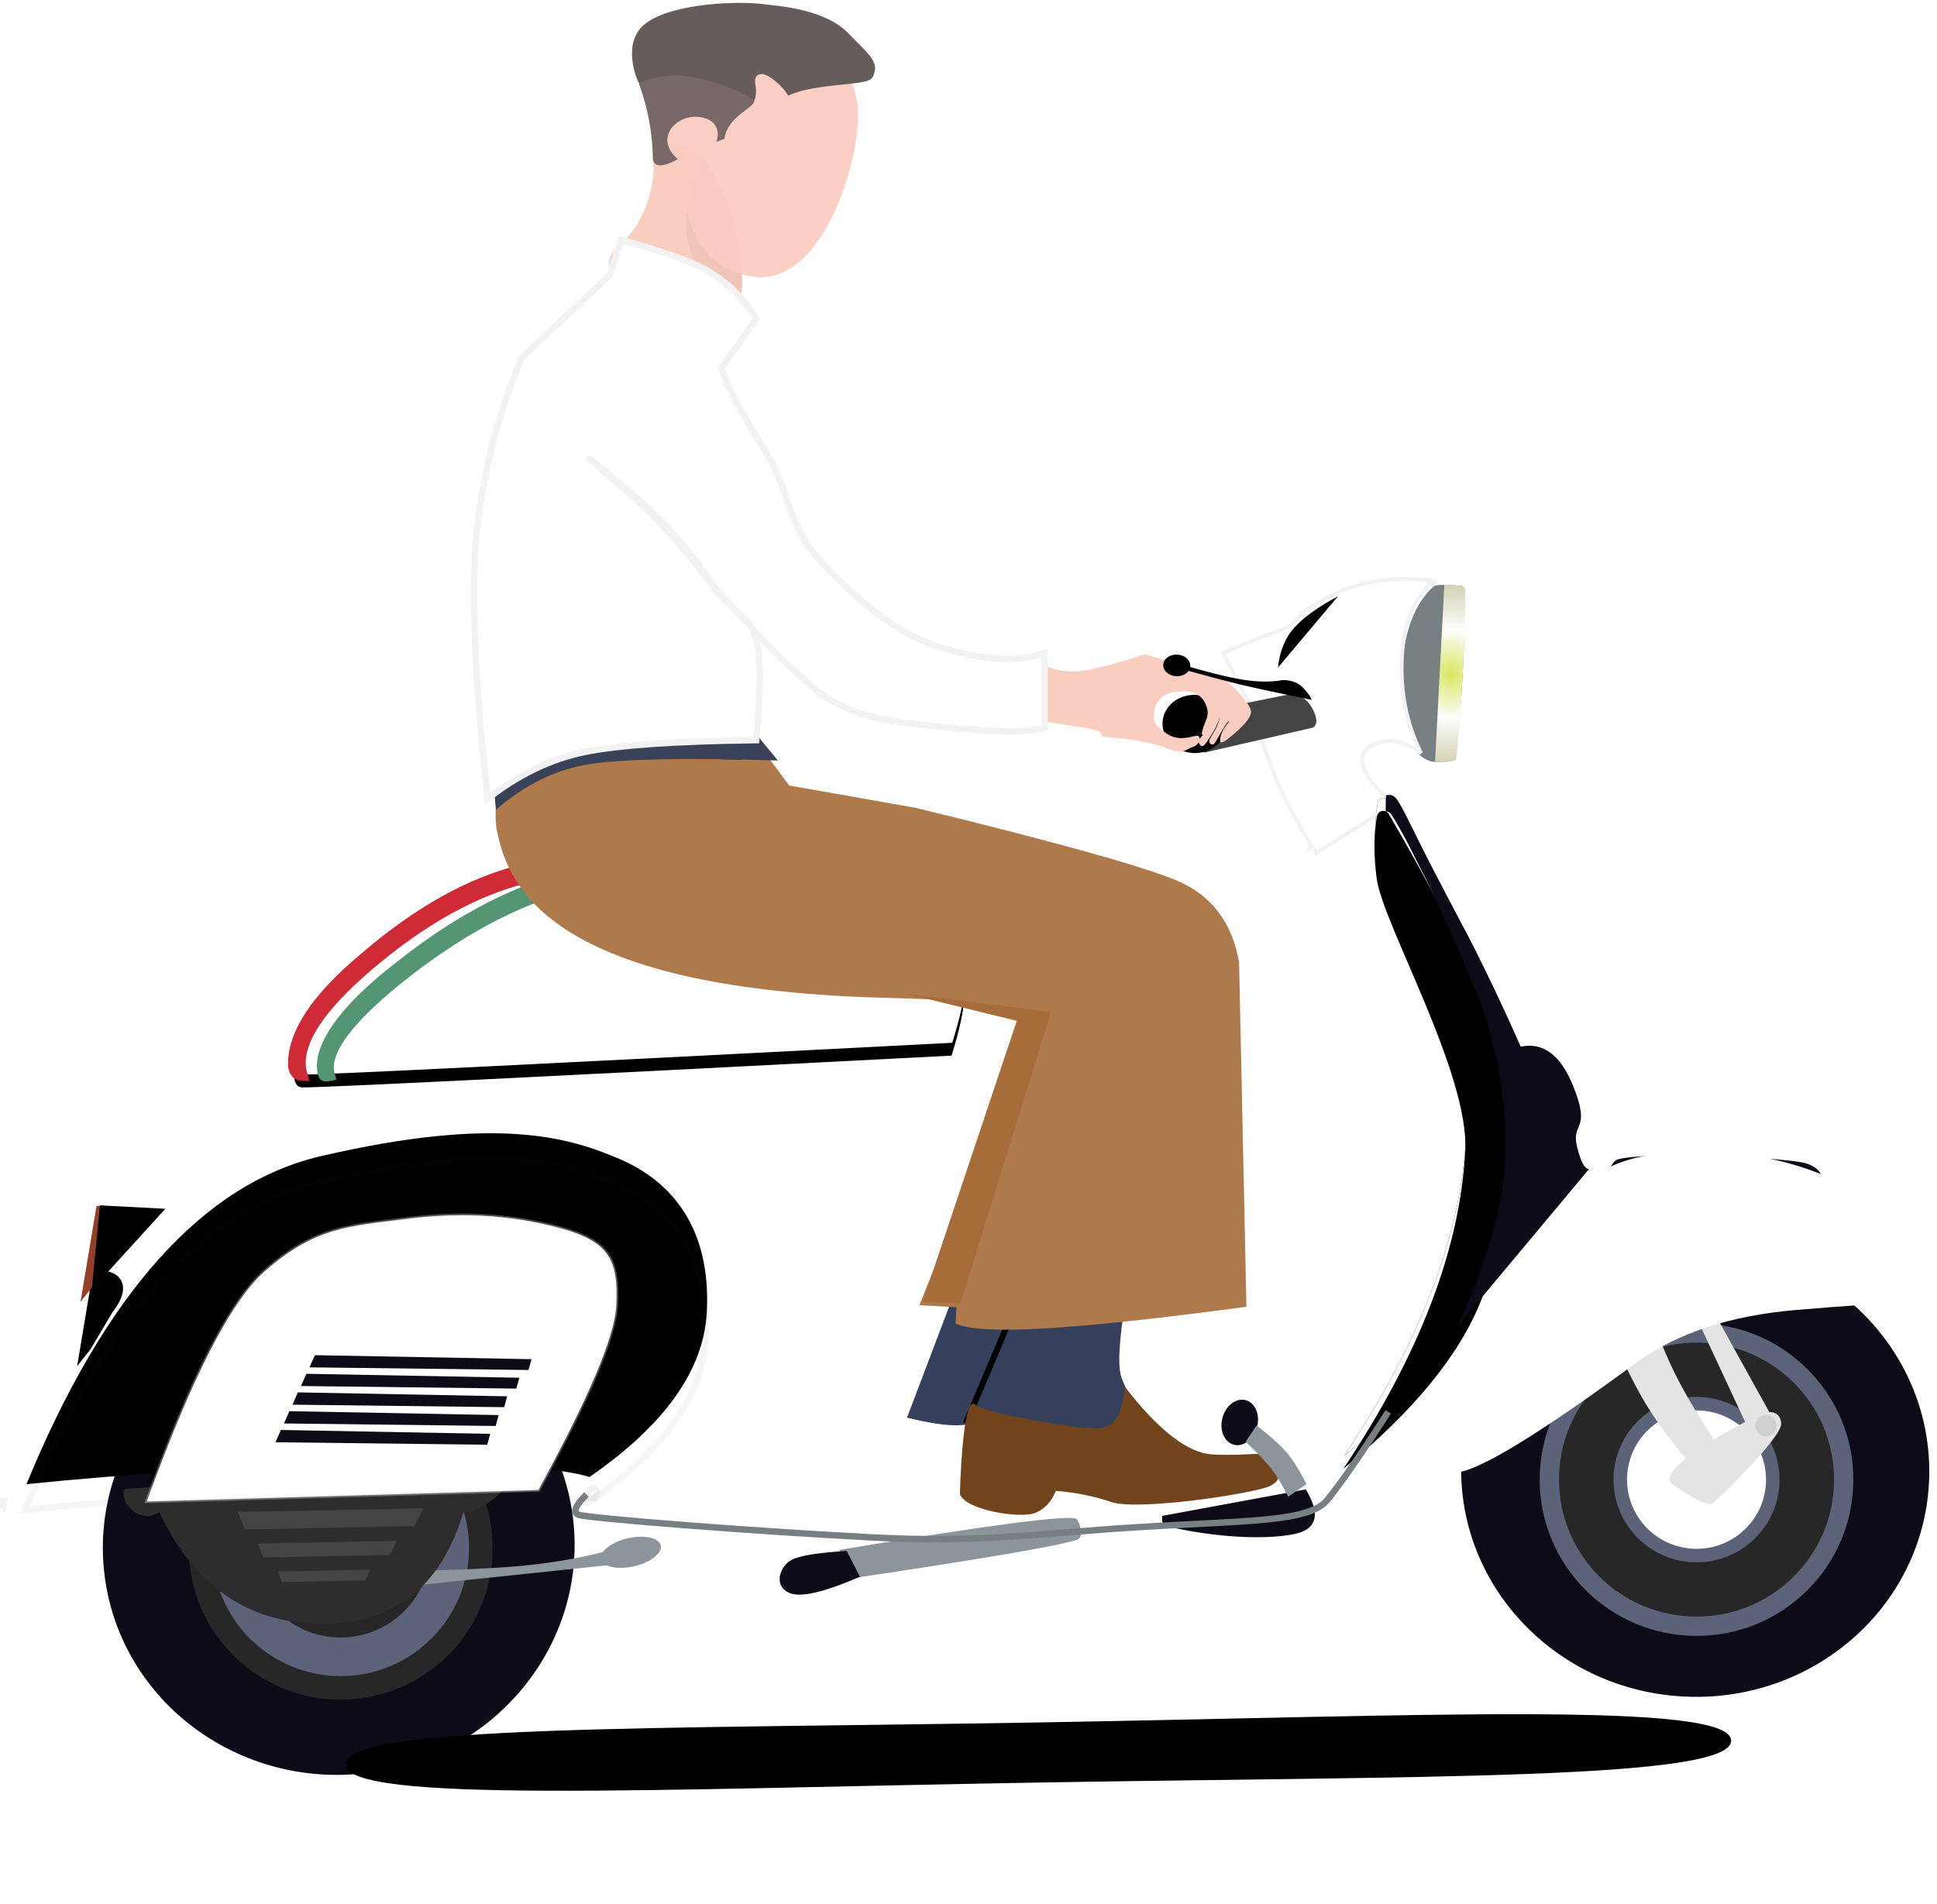 <?xml version="1.0" encoding="UTF-8"?>
<svg width="301px" height="296px" viewBox="0 0 301 296" version="1.1" xmlns="http://www.w3.org/2000/svg" xmlns:xlink="http://www.w3.org/1999/xlink">
    <!-- Generator: Sketch 52.6 (67491) - http://www.bohemiancoding.com/sketch -->
    <title>Vespa and Driver</title>
    <desc>Created with Sketch.</desc>
    <defs>
        <path d="M1.706,0.13 L0.001,15.17 L1.959,12.402 L5.041,6.528 C6.45,4.495 6.837,2.87 6.203,1.652 C5.568,0.435 4.069,-0.072 1.706,0.13 Z" id="path-1"></path>
        <filter x="-235.5%" y="-53.0%" width="551.0%" height="367.0%" filterUnits="objectBoundingBox" id="filter-2">
            <feMorphology radius="1.5" operator="dilate" in="SourceAlpha" result="shadowSpreadOuter1"></feMorphology>
            <feOffset dx="0" dy="10" in="shadowSpreadOuter1" result="shadowOffsetOuter1"></feOffset>
            <feGaussianBlur stdDeviation="1.5" in="shadowOffsetOuter1" result="shadowBlurOuter1"></feGaussianBlur>
            <feColorMatrix values="0 0 0 0 0.576   0 0 0 0 0.251   0 0 0 0 0.157  0 0 0 0.363 0" type="matrix" in="shadowBlurOuter1"></feColorMatrix>
        </filter>
        <radialGradient cx="50%" cy="50%" fx="50%" fy="50%" r="771.094%" gradientTransform="translate(0.5,0.5),scale(1,0.13),rotate(90),translate(-0.5,-0.5)" id="radialGradient-3">
            <stop stop-color="#D9E75F" offset="0%"></stop>
            <stop stop-color="#FDFDFD" offset="24.999%"></stop>
            <stop stop-color="#7E7F22" offset="100%"></stop>
        </radialGradient>
        <path d="M17.416,1.754 C14.529,3.487 12.386,5.191 10.988,6.865 C9.59,8.539 8.821,10.69 8.681,13.316" id="path-4"></path>
        <filter x="-28.6%" y="-13.0%" width="157.2%" height="151.9%" filterUnits="objectBoundingBox" id="filter-5">
            <feOffset dx="0" dy="2" in="SourceAlpha" result="shadowOffsetOuter1"></feOffset>
            <feGaussianBlur stdDeviation="0.5" in="shadowOffsetOuter1" result="shadowBlurOuter1"></feGaussianBlur>
            <feColorMatrix values="0 0 0 0 0.678   0 0 0 0 0.625   0 0 0 0 0.625  0 0 0 0.194 0" type="matrix" in="shadowBlurOuter1"></feColorMatrix>
        </filter>
        <path d="M209.066,221.411 C219.555,211.818 226.233,202.7 229.098,194.057 C233.397,181.092 234.657,173.47 232.255,160.895 C230.82,153.384 224.562,140.938 213.481,123.557 C212.952,122.728 212.058,121.345 210.797,119.407 L210.797,119.407 C210.496,118.944 209.876,118.813 209.413,119.114 C209.165,119.276 209.001,119.539 208.966,119.833 C208.622,122.682 208.775,125.891 209.425,129.459 C210.701,136.459 225.394,158.996 225.394,171.053 C225.394,186.328 219.951,203.114 209.066,221.411 Z" id="path-6"></path>
        <filter x="-18.5%" y="-1.3%" width="124.6%" height="106.7%" filterUnits="objectBoundingBox" id="filter-7">
            <feMorphology radius="0.5" operator="dilate" in="SourceAlpha" result="shadowSpreadOuter1"></feMorphology>
            <feOffset dx="0" dy="0" in="shadowSpreadOuter1" result="shadowOffsetOuter1"></feOffset>
            <feColorMatrix values="0 0 0 0 0.471   0 0 0 0 0.498   0 0 0 0 0.514  0 0 0 0.992 0" type="matrix" in="shadowOffsetOuter1"></feColorMatrix>
        </filter>
        <filter x="-20.6%" y="-1.8%" width="128.7%" height="107.7%" filterUnits="objectBoundingBox" id="filter-8">
            <feOffset dx="0" dy="2" in="SourceAlpha" result="shadowOffsetInner1"></feOffset>
            <feComposite in="shadowOffsetInner1" in2="SourceAlpha" operator="arithmetic" k2="-1" k3="1" result="shadowInnerInner1"></feComposite>
            <feColorMatrix values="0 0 0 0 0.471   0 0 0 0 0.498   0 0 0 0 0.514  0 0 0 1 0" type="matrix" in="shadowInnerInner1"></feColorMatrix>
        </filter>
        <path d="M0.372,58.789 C11.038,28.43 25.401,10.653 43.462,5.458 C70.553,-2.333 81.857,0.594 89.736,3.483 C97.614,6.371 104.548,13.017 104.548,26.556 C104.548,35.582 98.931,44.425 87.696,53.086 C82.057,51.728 70.113,51.712 51.862,53.036 C33.611,54.361 16.447,56.279 0.372,58.789 Z" id="path-9"></path>
        <filter x="-5.8%" y="-13.0%" width="111.0%" height="119.4%" filterUnits="objectBoundingBox" id="filter-10">
            <feMorphology radius="1" operator="dilate" in="SourceAlpha" result="shadowSpreadOuter1"></feMorphology>
            <feOffset dx="0" dy="-2" in="shadowSpreadOuter1" result="shadowOffsetOuter1"></feOffset>
            <feMorphology radius="1.5" operator="erode" in="SourceAlpha" result="shadowInner"></feMorphology>
            <feOffset dx="0" dy="-2" in="shadowInner" result="shadowInner"></feOffset>
            <feComposite in="shadowOffsetOuter1" in2="shadowInner" operator="out" result="shadowOffsetOuter1"></feComposite>
            <feGaussianBlur stdDeviation="1" in="shadowOffsetOuter1" result="shadowBlurOuter1"></feGaussianBlur>
            <feColorMatrix values="0 0 0 0 0.949   0 0 0 0 0.949   0 0 0 0 0.949  0 0 0 0.84 0" type="matrix" in="shadowBlurOuter1"></feColorMatrix>
        </filter>
        <path d="M19.172,56.508 C25.095,36.983 30.561,24.76 35.573,19.837 C43.089,12.453 48.527,12.119 56.463,10.638 C65.015,9.041 72.808,8.951 80.834,10.638 C88.861,12.324 90.456,15.129 90.456,22.332 C90.456,27.133 86.924,36.87 79.86,51.543 L19.172,56.508 Z" id="path-11"></path>
        <filter x="-15.2%" y="-29.2%" width="130.3%" height="145.7%" filterUnits="objectBoundingBox" id="filter-12">
            <feMorphology radius="0.25" operator="dilate" in="SourceAlpha" result="shadowSpreadOuter1"></feMorphology>
            <feOffset dx="0" dy="-3" in="shadowSpreadOuter1" result="shadowOffsetOuter1"></feOffset>
            <feGaussianBlur stdDeviation="3" in="shadowOffsetOuter1" result="shadowBlurOuter1"></feGaussianBlur>
            <feComposite in="shadowBlurOuter1" in2="SourceAlpha" operator="out" result="shadowBlurOuter1"></feComposite>
            <feColorMatrix values="0 0 0 0 0.949   0 0 0 0 0.949   0 0 0 0 0.949  0 0 0 1 0" type="matrix" in="shadowBlurOuter1"></feColorMatrix>
        </filter>
        <path d="M1.38,33.467 C3.477,33.443 36.999,30.037 101.945,23.251 C103.937,15.431 103.937,11.328 101.945,10.942 C98.955,10.363 72.998,15.193 56.025,12.582 C44.709,10.842 37.625,7.388 34.772,2.219 C34.772,-1.949 28.91,0.208 17.184,8.692 C-0.403,21.418 -1.765,33.504 1.38,33.467 Z" id="path-13"></path>
        <filter x="-3.9%" y="-6.0%" width="107.7%" height="124.0%" filterUnits="objectBoundingBox" id="filter-14">
            <feOffset dx="0" dy="2" in="SourceAlpha" result="shadowOffsetOuter1"></feOffset>
            <feGaussianBlur stdDeviation="1" in="shadowOffsetOuter1" result="shadowBlurOuter1"></feGaussianBlur>
            <feColorMatrix values="0 0 0 0 0   0 0 0 0 0   0 0 0 0 0  0 0 0 0.183 0" type="matrix" in="shadowBlurOuter1"></feColorMatrix>
        </filter>
        <path d="M24.365,3.293 C23.643,9.813 23.642,13.894 24.362,15.537 C25.083,17.181 26.018,18.798 27.167,20.389 L25.81,29.668 C19.909,28.688 15.496,27.849 12.572,27.152 C9.647,26.455 5.832,25.31 1.124,23.716 L9.54,0.475 L24.365,3.293 Z" id="path-15"></path>
        <filter x="-5.8%" y="-1.7%" width="107.7%" height="103.4%" filterUnits="objectBoundingBox" id="filter-16">
            <feOffset dx="-1" dy="0" in="SourceAlpha" result="shadowOffsetOuter1"></feOffset>
            <feColorMatrix values="0 0 0 0 0.1   0 0 0 0 0.153   0 0 0 0 0.289  0 0 0 1 0" type="matrix" in="shadowOffsetOuter1"></feColorMatrix>
        </filter>
        <path d="M163.574,274.59 C223.043,274.611 271.721,276.096 271.718,269.948 C271.716,263.8 223.613,265.273 164.143,265.252 C104.674,265.232 56.358,263.725 56.36,269.874 C56.362,276.022 104.104,274.569 163.574,274.59 Z" id="path-17"></path>
        <filter x="-12.5%" y="-278.7%" width="125.1%" height="657.4%" filterUnits="objectBoundingBox" id="filter-18">
            <feMorphology radius="3.5" operator="dilate" in="SourceAlpha" result="shadowSpreadOuter1"></feMorphology>
            <feOffset dx="0" dy="0" in="shadowSpreadOuter1" result="shadowOffsetOuter1"></feOffset>
            <feGaussianBlur stdDeviation="5.5" in="shadowOffsetOuter1" result="shadowBlurOuter1"></feGaussianBlur>
            <feColorMatrix values="0 0 0 0 0   0 0 0 0 0   0 0 0 0 0  0 0 0 0.51 0" type="matrix" in="shadowBlurOuter1"></feColorMatrix>
        </filter>
    </defs>
    <g id="Page-1" stroke="none" stroke-width="1" fill="none" fill-rule="evenodd">
        <g id="Experiment2" transform="translate(-1053, -250)">
            <g id="MAIN-SECTION" transform="translate(0, -50)">
                <g id="Vespa-Illustration" transform="translate(859, 286)">
                    <g id="Vespa-and-Driver" transform="translate(348.494, 158.544) rotate(3) translate(-348.494, -158.544) translate(197.994, 15.939)">
                        <g id="ruota-anteriore" transform="translate(227.312, 185.692)" fill-rule="nonzero">
                            <ellipse id="Oval" fill="#0D0B17" cx="36.373" cy="35.147" rx="36.373" ry="35.147"></ellipse>
                            <ellipse id="Oval" stroke="#5C6277" stroke-width="3" fill="#272727" cx="36.648" cy="36.52" rx="22.871" ry="22.791"></ellipse>
                            <ellipse id="Oval-Copy" stroke="#5C6277" stroke-width="2.1" fill="#FFFFFF" cx="36.648" cy="36.52" rx="11.849" ry="11.807"></ellipse>
                            <g id="Group-3" transform="translate(23.697, 10.983)">
                                <polygon id="Path-8" fill="#E4E4E4" points="12.124 1.32 22.075 20.067 25.157 16.801 14.662 0"></polygon>
                                <path d="M22.727,15.545 C24.229,14.877 26.185,14.94 26.205,17.051 C26.226,19.161 15.823,28.298 14.992,28.809 C14.161,29.321 12.264,28.224 8.905,25.648 C5.547,23.073 21.226,16.213 22.727,15.545 Z" id="Path-5" fill="#E4E4E4" transform="translate(17.32, 22.05) rotate(-6) translate(-17.32, -22.05) "></path>
                                <path d="M0,6.499 C2.29,11.046 4.694,14.841 7.212,17.882 C9.731,20.924 12.501,23.933 15.523,26.91 L18.738,24.051 C17.362,22.15 15.26,19.167 12.431,15.102 C9.602,11.037 7.4,7.102 5.826,3.295 L0,6.499 Z" id="Path-6" fill="#E4E4E4"></path>
                                <ellipse id="Oval" fill="#D1CFCF" transform="translate(23.28, 16.608) rotate(44) translate(-23.28, -16.608) " cx="23.28" cy="16.608" rx="1.652" ry="1.652"></ellipse>
                            </g>
                        </g>
                        <g id="ruota-posteriore" transform="translate(54.141, 243.587) rotate(-9) translate(-54.141, -243.587) translate(17.132, 208.06)" fill-rule="nonzero">
                            <ellipse id="Oval" fill="#0D0B17" cx="36.666" cy="35.503" rx="36.666" ry="35.503"></ellipse>
                            <ellipse id="Oval" fill="#272727" cx="36.943" cy="35.78" rx="23.61" ry="23.576"></ellipse>
                            <ellipse id="Oval-Copy" stroke="#5C6277" stroke-width="6" cx="36.943" cy="35.78" rx="16.944" ry="16.919"></ellipse>
                        </g>
                        <g id="cavalletto" transform="translate(146.246, 240.53) rotate(1) translate(-146.246, -240.53) translate(122.561, 232.635)" fill-rule="nonzero">
                            <path d="M45.92,2.247 C46.138,2.446 47.264,5.038 45.808,5.469 C42.972,6.31 30.919,7.936 9.65,10.346 L8.883,5.741 C32.718,2.63 45.063,1.465 45.92,2.247 Z" id="Path-15" fill="#8C959B" transform="translate(27.712, 6.179) rotate(-6) translate(-27.712, -6.179) "></path>
                            <path d="M10.108,7.792 C5.649,8.378 2.83,9.04 1.652,9.779 C-0.115,10.888 -0.963,14.018 1.692,14.937 C3.463,15.549 7.041,14.456 12.426,11.657 L10.108,7.792 Z" id="Path-16" fill="#0D0B17"></path>
                        </g>
                        <path d="M181.342,232.182 C181.292,233.134 181.524,233.656 182.038,233.748 C192.298,235.579 200.035,234.645 202.592,233.748 C205.532,232.716 205.803,230.435 203.404,226.904 L181.342,232.182 Z" id="sotto-bordo-freno" fill="#0D0B17" fill-rule="nonzero"></path>
                        <g id="fanalino" transform="translate(11.736, 192.6)" fill-rule="nonzero">
                            <g id="Path-22">
                                <use fill="black" fill-opacity="1" filter="url(#filter-2)" xlink:href="#path-1"></use>
                                <use fill="#934028" xlink:href="#path-1"></use>
                            </g>
                            <polygon id="Path-33" fill="#010101" points="12.41 0.027 2.232 0.027 1.647 13.178"></polygon>
                        </g>
                        <path d="M91.651,236.943 L91.302,236.93 L91.712,237.172 C91.678,237.115 91.657,237.039 91.651,236.943 Z M1.527,239.306 C1.3,239.335 1.072,239.365 0.844,239.395 L1.401,239.981 C1.443,239.756 1.485,239.53 1.527,239.306 Z M43.716,170.047 L43.818,169.738 L43.394,170.079 L43.716,170.047 Z M193.074,217.438 C193.106,217.428 193.139,217.418 193.171,217.408 L192.967,217.427 C193.003,217.431 193.038,217.435 193.074,217.438 Z M199.462,126.472 C199.375,126.341 199.289,126.21 199.202,126.078 L199.084,126.754 L199.462,126.472 Z M208.537,120.322 L209.192,119.915 L208.432,119.558 C208.467,119.815 208.502,120.07 208.537,120.322 Z M91.591,234.036 C91.964,233.299 92.213,232.873 92.389,232.691 C92.73,232.338 93.318,232.462 93.358,233.026 C93.368,233.178 93.338,233.375 93.272,233.663 L93.181,234.056 L92.778,234.051 C92.381,234.046 91.985,234.04 91.591,234.036 Z" id="carena" stroke="#F2F2F2" fill="#FFFFFF" fill-rule="nonzero"></path>
                        <path d="M281.03,175.733 C281.316,173.895 280.397,172.722 278.274,172.212 C275.089,171.448 252.52,171.667 248.962,173.223 C248.449,173.448 248.027,174.649 247.799,174.783 C246.45,175.579 250.143,173.987 258.328,174.783 C264.704,175.403 272.271,175.72 281.03,175.733 Z" id="bordino-paranfango" fill="#0D0B17" fill-rule="nonzero"></path>
                        <path d="M217.611,223.891 C219.792,225.119 221.269,224.07 226.831,223.032 C230.538,222.34 239.573,216.108 253.933,204.336 C259.965,199.553 267.959,196.47 277.915,195.088 C292.85,193.014 298.75,192.822 299.093,191.218 C299.436,189.614 293.91,178.799 282.352,174.345 C270.795,169.891 257.055,170.577 249.862,173.483 C242.668,176.388 232.221,187.106 226.831,196.844 C222.341,204.955 215.43,222.663 217.611,223.891 Z" id="Parafango" fill="#FFFFFF" fill-rule="nonzero"></path>
                        <g id="Accensione" transform="translate(83.468, 245.245) rotate(-7) translate(-83.468, -245.245) translate(62.25, 238.337)" fill="#8C959B" fill-rule="nonzero">
                            <path d="M1.18,3.33 C9.735,5.202 16.391,6.43 21.145,7.015 C25.9,7.6 30.445,7.785 34.781,7.569 L36.702,10.238 C31.506,9.599 26.268,8.954 20.987,8.305 C15.707,7.655 9.002,6.83 0.873,5.83 L1.18,3.33 Z" id="Path-14" transform="translate(18.788, 6.784) rotate(-9) translate(-18.788, -6.784) "></path>
                            <ellipse id="Oval" transform="translate(37.201, 5.761) rotate(-9) translate(-37.201, -5.761) " cx="37.201" cy="5.761" rx="4.754" ry="2.227"></ellipse>
                        </g>
                        <g id="Marmitta" transform="translate(19.994, 232.463)" fill-rule="nonzero">
                            <path d="M0.074,3.983 C-0.204,5.287 0.305,6.399 1.602,7.319 C2.898,8.239 4.262,8.239 5.695,7.319 C11.691,18.475 20.328,23.805 31.604,23.307 C42.881,22.81 49.956,16.702 52.829,4.984 C53.56,5.106 54.833,4.506 56.649,3.184 C58.466,1.861 59.136,0.817 58.661,0.052 C48.137,-0.104 39.118,0.09 31.604,0.634 C24.09,1.177 13.58,2.294 0.074,3.983 Z" id="Path-24" fill="#2E2C2C"></path>
                            <polygon id="Rectangle" fill="#444444" transform="translate(32.352, 6.955) rotate(-4) translate(-32.352, -6.955) " points="17.925 5.614 46.78 5.558 45.307 8.302 18.979 8.353"></polygon>
                            <polygon id="Rectangle-Copy-7" fill="#444444" transform="translate(32.072, 11.685) rotate(-4) translate(-32.072, -11.685) " points="21.286 10.609 42.859 10.568 41.757 12.765 22.074 12.803"></polygon>
                            <polygon id="Rectangle-Copy-8" fill="#444444" transform="translate(31.792, 15.859) rotate(-4) translate(-31.792, -15.859) " points="24.647 15.048 38.938 15.021 38.207 16.672 25.168 16.697"></polygon>
                        </g>
                        <g id="fanalino-anteriore" transform="translate(210.991, 85.37)" fill-rule="nonzero">
                            <path d="M4.874,0.371 C5.022,0.2 5.442,0.088 6.133,0.038 C6.824,-0.013 7.919,-0.013 9.416,0.038 C9.892,3.073 10.129,7.596 10.129,13.609 C10.129,19.622 9.892,24.145 9.416,27.18 C7.757,27.576 6.514,27.668 5.689,27.456 C4.865,27.244 3.933,26.594 2.894,25.506 C1.255,23.637 0.489,19.671 0.596,13.609 C0.703,7.547 2.129,3.134 4.874,0.371 Z" id="Rectangle" fill="#787F83"></path>
                            <path d="M6.555,0 C6.526,1.02792982e-15 7.056,1.02792982e-15 8.144,0 C9.233,0 9.777,0.119 9.777,0.356 C10.012,3.164 10.129,7.569 10.129,13.572 C10.129,19.575 10.012,24.092 9.777,27.121 C9.263,27.313 8.719,27.444 8.144,27.514 C7.57,27.584 7.04,27.584 6.555,27.514 L6.555,0 Z" id="Rectangle-Copy" fill="url(#radialGradient-3)"></path>
                        </g>
                        <g id="sterzo" transform="translate(183.717, 84.265)" fill-rule="nonzero">
                            <path d="M22.702,29.972 C22.253,28.106 22.683,26.759 25.387,25.981 C27.19,25.463 29.255,25.943 31.583,27.421 C29.077,22.977 27.823,18.04 27.823,12.609 C27.823,7.177 29.289,3.174 32.221,0.598 C26.227,0.076 20.939,1.112 16.357,3.706 C9.484,7.598 12.536,7.959 8.193,9.735 C5.298,10.919 2.583,12.183 0.05,13.526 L4.393,20.876 C7.172,28.099 9.417,33.171 11.127,36.092 C12.837,39.014 14.504,41.57 16.127,43.76 L27.823,35.573 C24.709,33.084 23.002,31.217 22.702,29.972 Z" id="Path-7" stroke="#F2F2F2" stroke-width="0.6" fill="#FFFFFF"></path>
                            <g id="Path-35" fill="black" fill-opacity="1">
                                <use filter="url(#filter-5)" xlink:href="#path-4"></use>
                            </g>
                        </g>
                        <g id="carena-lato-destro" fill-rule="nonzero">
                            <use fill="black" fill-opacity="1" filter="url(#filter-7)" xlink:href="#path-6"></use>
                            <use fill="#FFFFFF" xlink:href="#path-6"></use>
                            <use fill="black" fill-opacity="1" filter="url(#filter-8)" xlink:href="#path-6"></use>
                        </g>
                        <g id="carena-motore" transform="translate(4.461, 181.712)" fill-rule="nonzero">
                            <g id="Path-10">
                                <use fill="black" fill-opacity="1" filter="url(#filter-10)" xlink:href="#path-9"></use>
                                <use stroke-opacity="0.049" stroke="#3E3B49" stroke-width="1" xlink:href="#path-9"></use>
                            </g>
                            <g id="Path-13">
                                <use fill="black" fill-opacity="1" filter="url(#filter-12)" xlink:href="#path-11"></use>
                                <use stroke-opacity="0.34" stroke="#E6E5E9" stroke-width="0.5" fill="#FFFFFF" xlink:href="#path-11"></use>
                            </g>
                        </g>
                        <path d="M215.57,214.202 C211.75,220.898 208.835,225.624 206.825,228.383 C203.811,232.521 191.33,232.219 169.857,235.105 C155.967,236.971 148.856,237.888 136.099,237.888 C117.416,237.888 92.162,237.226 90.748,236.76 C89.806,236.449 90.162,235.383 91.815,233.562" id="bordino-carena-inferiore" stroke="#787F83" fill-rule="nonzero"></path>
                        <path d="M242.663,171.329 C241.629,167.717 244.844,168.964 241.563,162.015 C239.376,157.382 236.572,155.523 233.152,156.438 C231.223,152.604 229.228,148.827 227.166,145.108 C224.072,139.529 224.382,140.218 220.869,134.29 C219.351,131.726 217.259,128.247 214.355,123.029 C213.008,120.608 212.228,119.369 211.812,118.927 C211.682,118.788 211.373,118.521 211.057,118.451 C210.725,118.377 210.385,118.504 210.268,118.494 C210.183,118.487 210.19,119.324 210.29,121.005 C210.693,121.023 210.999,121.179 211.209,121.474 C213.494,124.683 215.205,128.03 216.219,129.718 C219.186,134.655 221.423,139.526 223.537,143.642 C228.558,153.414 228.129,154.75 229.136,157.484 C232.123,165.592 229.412,158.345 229.498,158.628 C229.876,159.866 230.059,160.856 230.239,161.694 C230.446,162.663 230.574,163.49 230.707,164.279 C230.769,164.642 230.75,164.276 230.916,165.345 C231.187,167.081 231.585,169.418 231.633,174.201 C231.705,181.36 229.711,190.072 225.651,200.339 L244.75,174.883 C244.048,174.921 243.352,173.737 242.663,171.329 Z" id="bordo-vespa-anteriore" fill="#0D0B17" fill-rule="nonzero"></path>
                        <g id="ventola" transform="translate(42.446, 212.009)" fill="#0D0B17" fill-rule="nonzero">
                            <polygon id="Rectangle-Copy-2" transform="translate(17.312, 14.327) rotate(-3) translate(-17.312, -14.327) " points="1.462 13.179 33.989 13.784 33.53 15.476 0.635 15.088"></polygon>
                            <polygon id="Rectangle-Copy-3" transform="translate(18.473, 11.343) rotate(-3) translate(-18.473, -11.343) " points="2.624 10.195 35.15 10.8 34.691 12.492 1.797 12.104"></polygon>
                            <polygon id="Rectangle-Copy-4" transform="translate(19.641, 8.359) rotate(-3) translate(-19.641, -8.359) " points="3.792 7.21 36.318 7.816 35.859 9.507 2.964 9.12"></polygon>
                            <polygon id="Rectangle-Copy-5" transform="translate(21.093, 5.386) rotate(-3) translate(-21.093, -5.386) " points="4.968 4.237 38.06 4.852 37.592 6.536 4.125 6.138"></polygon>
                            <polygon id="Rectangle-Copy-6" transform="translate(22.544, 2.414) rotate(-3) translate(-22.544, -2.414) " points="6.144 1.263 39.802 1.887 39.326 3.565 5.287 3.156"></polygon>
                        </g>
                        <g id="sella" transform="translate(42.961, 137.208)" fill-rule="nonzero">
                            <g>
                                <use fill="black" fill-opacity="1" filter="url(#filter-14)" xlink:href="#path-13"></use>
                                <use fill="#FFFFFF" xlink:href="#path-13"></use>
                            </g>
                            <path d="M33.779,0.084 C25.936,2.462 18.09,7.403 10.241,14.906 C3.073,21.533 -0.322,27.268 0.058,32.111 C0.125,32.567 0.266,32.904 0.479,33.12 C0.692,33.336 0.904,33.445 1.116,33.445 C-0.348,29.07 2.873,23.161 10.779,15.719 C18.685,8.277 26.515,3.373 34.269,1.007 L33.779,0.084 Z" id="Path-36" stroke="#CE2B37" stroke-width="2" fill="#CE2B37"></path>
                            <path d="M42.763,0.733 C33.887,3.082 25.019,8.007 16.159,15.508 C4.02,25.445 4.277,30.649 4.281,31.493 C4.285,32.336 4.476,32.854 4.544,32.971 C4.589,33.048 4.776,33.049 5.104,32.973 C3.958,29.317 7.847,23.769 16.772,16.329 C25.698,8.889 34.548,4 43.323,1.664 L42.763,0.733 Z" id="Path-36-Copy" stroke="#549573" stroke-width="2" fill="#549573" transform="translate(23.801, 16.881) rotate(-1) translate(-23.801, -16.881) "></path>
                        </g>
                        <g id="head" transform="translate(104.89, 26.466) scale(-1, 1) translate(-104.89, -26.466) translate(84.659, 0.314)">
                            <path d="M38.731,39.495 C37.375,38.217 36.365,36.789 35.62,35.386 C35.753,37.741 35.7,40.071 35.275,42.501 C34.051,48.088 28.467,49.767 24.053,52.197 C31.206,52.698 43.518,44.004 38.731,39.495 Z" id="Path" fill="#FACDC1"></path>
                            <path d="M35.647,35.386 C33.466,31.227 33.652,27.244 33.652,27.244 L31.313,23.01 C29.345,22.785 27.67,23.611 26.234,24.914 C29.504,32.104 24.08,40.716 19.161,45.942 C19.114,45.986 22.912,42.963 27.515,41.586 C32.117,40.209 35.141,41.833 35.647,39.523 C36.072,37.117 35.78,37.741 35.647,35.386 Z" id="Path" fill="#FACDC1"></path>
                            <path d="M26.207,24.939 C22.352,28.497 20.437,35.712 20.437,35.712 C20.437,35.712 18.443,42 19.134,46.936 C19.187,46.735 19.24,46.585 19.32,46.51 C28.68,42.877 30.063,34.76 26.207,24.939 Z" id="Path" fill="#F1C4B8"></path>
                            <path d="M24.957,5.298 C19.985,3.494 3.632,3.87 2.435,16.246 C1.664,24.238 6.583,43.528 17.007,42.852 C24.665,42.376 27.537,36.564 28.441,31.653 C31.18,30.802 33.36,29.348 33.652,27.219 C34.317,22.183 35.275,9.056 24.957,5.298 Z" id="Path" fill-opacity="0.957" fill="#FACDC1"></path>
                            <path d="M17.618,0.487 C15.989,0.641 8.39,0.617 4.452,4.386 C2.029,6.706 -0.145,8.142 0.134,9.86 C0.413,11.577 0.579,11.615 5.757,12.418 C16.579,14.097 11.573,15.718 14.764,12.912 C17.715,10.307 18.948,11.384 18.576,12.912 C18.283,14.115 18.416,15.043 18.576,15.544 L36.604,13.791 C37.226,12.841 39.627,7.373 36.053,4.386 C31.988,0.989 21.623,0.114 17.618,0.487 Z" id="Path" fill="#665C5C"></path>
                            <path d="M36.631,13.816 C30.01,9.657 18.602,15.068 18.602,15.569 C18.576,16.672 22.697,18.25 22.91,21.682 L24.133,22.208 C24.133,22.208 23.132,19.226 26.403,18.575 C30.285,17.823 34.131,22.058 29.983,25.215 C29.983,25.215 33.679,27.72 33.865,25.215 C34.37,18.4 36.684,13.866 36.631,13.816 Z" id="Path" fill="#786868"></path>
                        </g>
                        <g id="feet" transform="translate(139.014, 195.549)">
                            <g id="socks" transform="translate(1.453, 4.361)" fill="#35405C" fill-rule="nonzero">
                                <path d="M11.51,18.871 C10.114,20.184 6.433,20.261 0.47,19.102 L6.584,0.029 L8.106,0.768 L15.035,2.334 C14.082,12.047 12.907,17.559 11.51,18.871 Z" id="Path-30"></path>
                            </g>
                            <g id="Shoes" transform="translate(0, 18.979)"></g>
                            <g id="right-foot" transform="translate(10.534, 0)" fill-rule="nonzero">
                                <g id="right-sock">
                                    <use fill="black" fill-opacity="1" filter="url(#filter-16)" xlink:href="#path-15"></use>
                                    <use fill="#35405C" xlink:href="#path-15"></use>
                                </g>
                                <path d="M24.949,16.912 C30.567,23.431 35.286,26.691 39.109,26.691 C44.843,26.691 46.997,25.647 48.168,26.691 C49.339,27.734 50.754,29.86 48.168,31.174 C45.582,32.488 27.951,36.079 23.801,34.906 C21.033,34.125 18.128,33.696 15.085,33.622 C14.467,35.381 13.437,36.586 11.995,37.238 C9.832,38.215 1.307,37.413 0.22,34.906 C0.081,29.581 0.188,19.514 1.832,20.868 C3.476,22.222 17.167,23.614 18.845,23.614 C20.523,23.614 22.7,23.859 23.801,21.983 C24.534,20.732 24.917,19.041 24.949,16.912 Z" id="right-shoe" fill="#72441B"></path>
                            </g>
                        </g>
                        <g id="freno-posteriore" transform="translate(188.709, 212.921)" fill-rule="nonzero">
                            <ellipse id="Oval" fill="#0D0B17" transform="translate(3.9, 4.131) rotate(12) translate(-3.9, -4.131) " cx="3.9" cy="4.131" rx="2.781" ry="3.583"></ellipse>
                            <path d="M4.979,7.085 C7.068,8.89 8.514,10.272 9.317,11.232 C10.119,12.191 11.025,13.538 12.033,15.273 L14.744,13.159 C13.94,11.69 13.036,10.336 12.033,9.097 C11.03,7.859 9.2,6.312 6.544,4.456 L4.979,7.085 Z" id="Path-12" fill="#8C959B"></path>
                        </g>
                        <g id="legs" transform="translate(71.943, 114.51)" fill-rule="nonzero">
                            <path d="M75.77,89.521 C77.844,90.327 82.514,90.327 89.779,89.521 C97.044,88.715 107.372,87.05 120.763,84.528 L116.825,31.161 C115.426,24.966 111.953,20.884 106.406,18.915 C100.859,16.945 87.17,13.898 65.339,9.773 L45.574,7.345 L39.899,0.473 L18.542,1.861 C7.477,4.517 1.461,7.154 0.495,9.773 C0.04,11.008 0.177,15.039 0.495,16.36 C2.491,24.635 8.941,39.603 56.125,39.603 C67.169,39.603 83.645,38.207 83.645,42.496 C83.645,45.511 79.097,60.331 70.002,86.956 L75.77,86.956 L75.77,89.521 Z" id="right" fill="#AF7A4B"></path>
                            <polygon id="left" fill="#A66D3B" points="76.347 86.36 88.046 40.336 85.672 40.166 65.436 38.717 82.8 42.019 70.509 86.36"></polygon>
                        </g>
                        <g id="belt" transform="translate(71.823, 113.517)" fill-rule="nonzero">
                            <polygon id="Path-34" fill="#0C1324" points="33.035 0.785 34.706 4.813 38.066 4.704 35.826 0.608"></polygon>
                            <path d="M0.76,8.558 C2.738,5.964 7.307,3.865 14.466,2.261 C21.625,0.658 30.024,-0.061 39.662,0.106 L43.724,4.545 C29.323,4.866 19.571,5.57 14.466,6.658 C9.361,7.745 4.671,10.352 0.394,14.479 C0.118,13.054 0.003,11.972 0.048,11.233 C0.094,10.494 0.331,9.602 0.76,8.558 Z" fill="#3A4258"></path>
                        </g>
                        <g id="acceleratore" transform="translate(174.93, 103.686)" fill-rule="nonzero">
                            <path d="M2.344,4.323 L19.252,-2.66453526e-14 C21.192,-5.46693975e-14 22.097,0.433 22.97,1.707 C23.844,2.982 24.234,4.313 23.405,4.915 L6.699,9.69 L2.344,4.323 Z" id="Rectangle" fill="#444444"></path>
                            <ellipse id="Oval" fill="#010101" cx="4.981" cy="5.318" rx="4.981" ry="4.52"></ellipse>
                        </g>
                        <path d="M154.047,109.17 C154.764,109.576 157.29,109.976 161.626,110.369 C168.13,110.959 163.733,111.7 167.041,111.801 C170.35,111.901 169.998,111.871 172.872,112.309 C175.747,112.746 176.25,113.348 177.52,113.396 C178.791,113.444 179.029,112.869 179.857,112.572 C180.686,112.276 181.075,111.364 180.679,110.891 C180.283,110.418 177.954,112.229 175.556,110.654 C173.158,109.079 173.56,108.57 173.56,107.471 C173.56,106.371 174.45,104.647 176.221,104.268 C177.991,103.889 180.249,103.671 181.368,105.648 C182.069,106.888 181.921,107.626 181.601,108.52 C181.28,109.414 180.793,111.253 181.459,110.412 C182.126,109.572 182.222,109.516 182.434,108.772 C182.533,108.424 182.701,107.798 182.938,106.891 C182.64,107.798 182.421,108.425 182.278,108.772 C181.565,110.507 180.679,111.364 180.679,111.567 C180.679,111.964 181.143,112.987 181.826,111.901 C182.156,111.376 182.722,110.526 183.278,109.261 C183.417,108.943 183.603,108.398 183.833,107.626 C183.663,108.398 183.511,108.943 183.377,109.261 C182.921,110.349 182.405,111.075 182.359,111.416 C182.266,112.113 182.96,112.161 183.146,111.901 C183.439,111.492 183.807,110.562 184.27,109.783 C184.714,109.038 184.944,108.305 185.238,108.285 C185.508,108.267 183.915,109.721 184.012,111.416 C184.035,111.83 184.444,111.699 185.238,111.025 C187.313,109.199 188.426,107.821 188.578,106.891 C188.729,105.962 187.148,104.138 183.833,101.42 L171.597,98.595 C166.568,100.548 163.033,101.631 160.992,101.844 C158.95,102.056 156.82,101.563 154.601,100.365 L154.047,109.17 Z" id="right-hand" fill="#FACDC1" fill-rule="nonzero"></path>
                        <path d="M70.811,126.351 C67.507,105.983 66.282,91.283 67.136,82.253 C67.989,73.223 69.788,65.024 72.531,57.657 L82.18,47.572 L85.479,44.124 L87.001,38.519 C93.783,40.042 98.283,41.38 100.502,42.531 C106.321,45.552 108.567,49.714 108.567,49.714 C108.567,49.714 106.905,52.361 103.582,57.657 C104.662,60.48 107.017,64.436 110.646,69.523 C116.089,77.155 114.096,81.173 122.587,88.719 C131.077,96.264 136.267,98.681 143.115,99.884 C148.393,100.811 152.71,100.586 156.069,99.21 L156.679,110.79 C154.468,111.677 149.486,111.936 141.735,111.568 C130.109,111.015 125.612,110.435 120.057,106.14 C114.501,101.845 112.582,99.805 107.113,94.494 C101.643,89.184 100.671,87.363 96.462,83.232 C93.656,80.479 89.33,76.903 83.485,72.507 C93.511,79.441 100.327,85.757 103.933,91.453 C104.913,93.001 107.313,94.378 110.002,97.08 C111.795,98.881 112.466,104.88 112.015,115.079 C99.501,115.89 90.656,116.969 85.479,118.315 C80.303,119.661 75.413,122.34 70.811,126.351 Z" id="shirt" stroke="#F2F2F2" fill="#FFFFFF" fill-rule="nonzero"></path>
                        <g id="freno-anteriore" transform="translate(174.569, 95.826)" fill="#010101" fill-rule="nonzero">
                            <ellipse id="Oval" cx="2.105" cy="4.233" rx="2.105" ry="1.679"></ellipse>
                            <path d="M13.196,0.331 C13.339,2.225 13.099,4.31 12.477,6.588 C11.856,8.866 10.691,12.061 8.982,16.172 L9.729,16.126 C11.342,12.032 12.518,8.94 13.257,6.851 C13.996,4.762 15.15,1.233 16.721,-3.736 C16.465,-3.777 15.855,-3.458 14.89,-2.781 C13.924,-2.104 13.36,-1.067 13.196,0.331 Z" id="Path-4" transform="translate(12.851, 6.216) rotate(81) translate(-12.851, -6.216) "></path>
                        </g>
                        <g id="down-shadow" fill-rule="nonzero" transform="translate(164.039, 269.918) rotate(-4) translate(-164.039, -269.918) " fill="black" fill-opacity="1">
                            <use filter="url(#filter-18)" xlink:href="#path-17"></use>
                        </g>
                    </g>
                </g>
            </g>
        </g>
    </g>
</svg>
